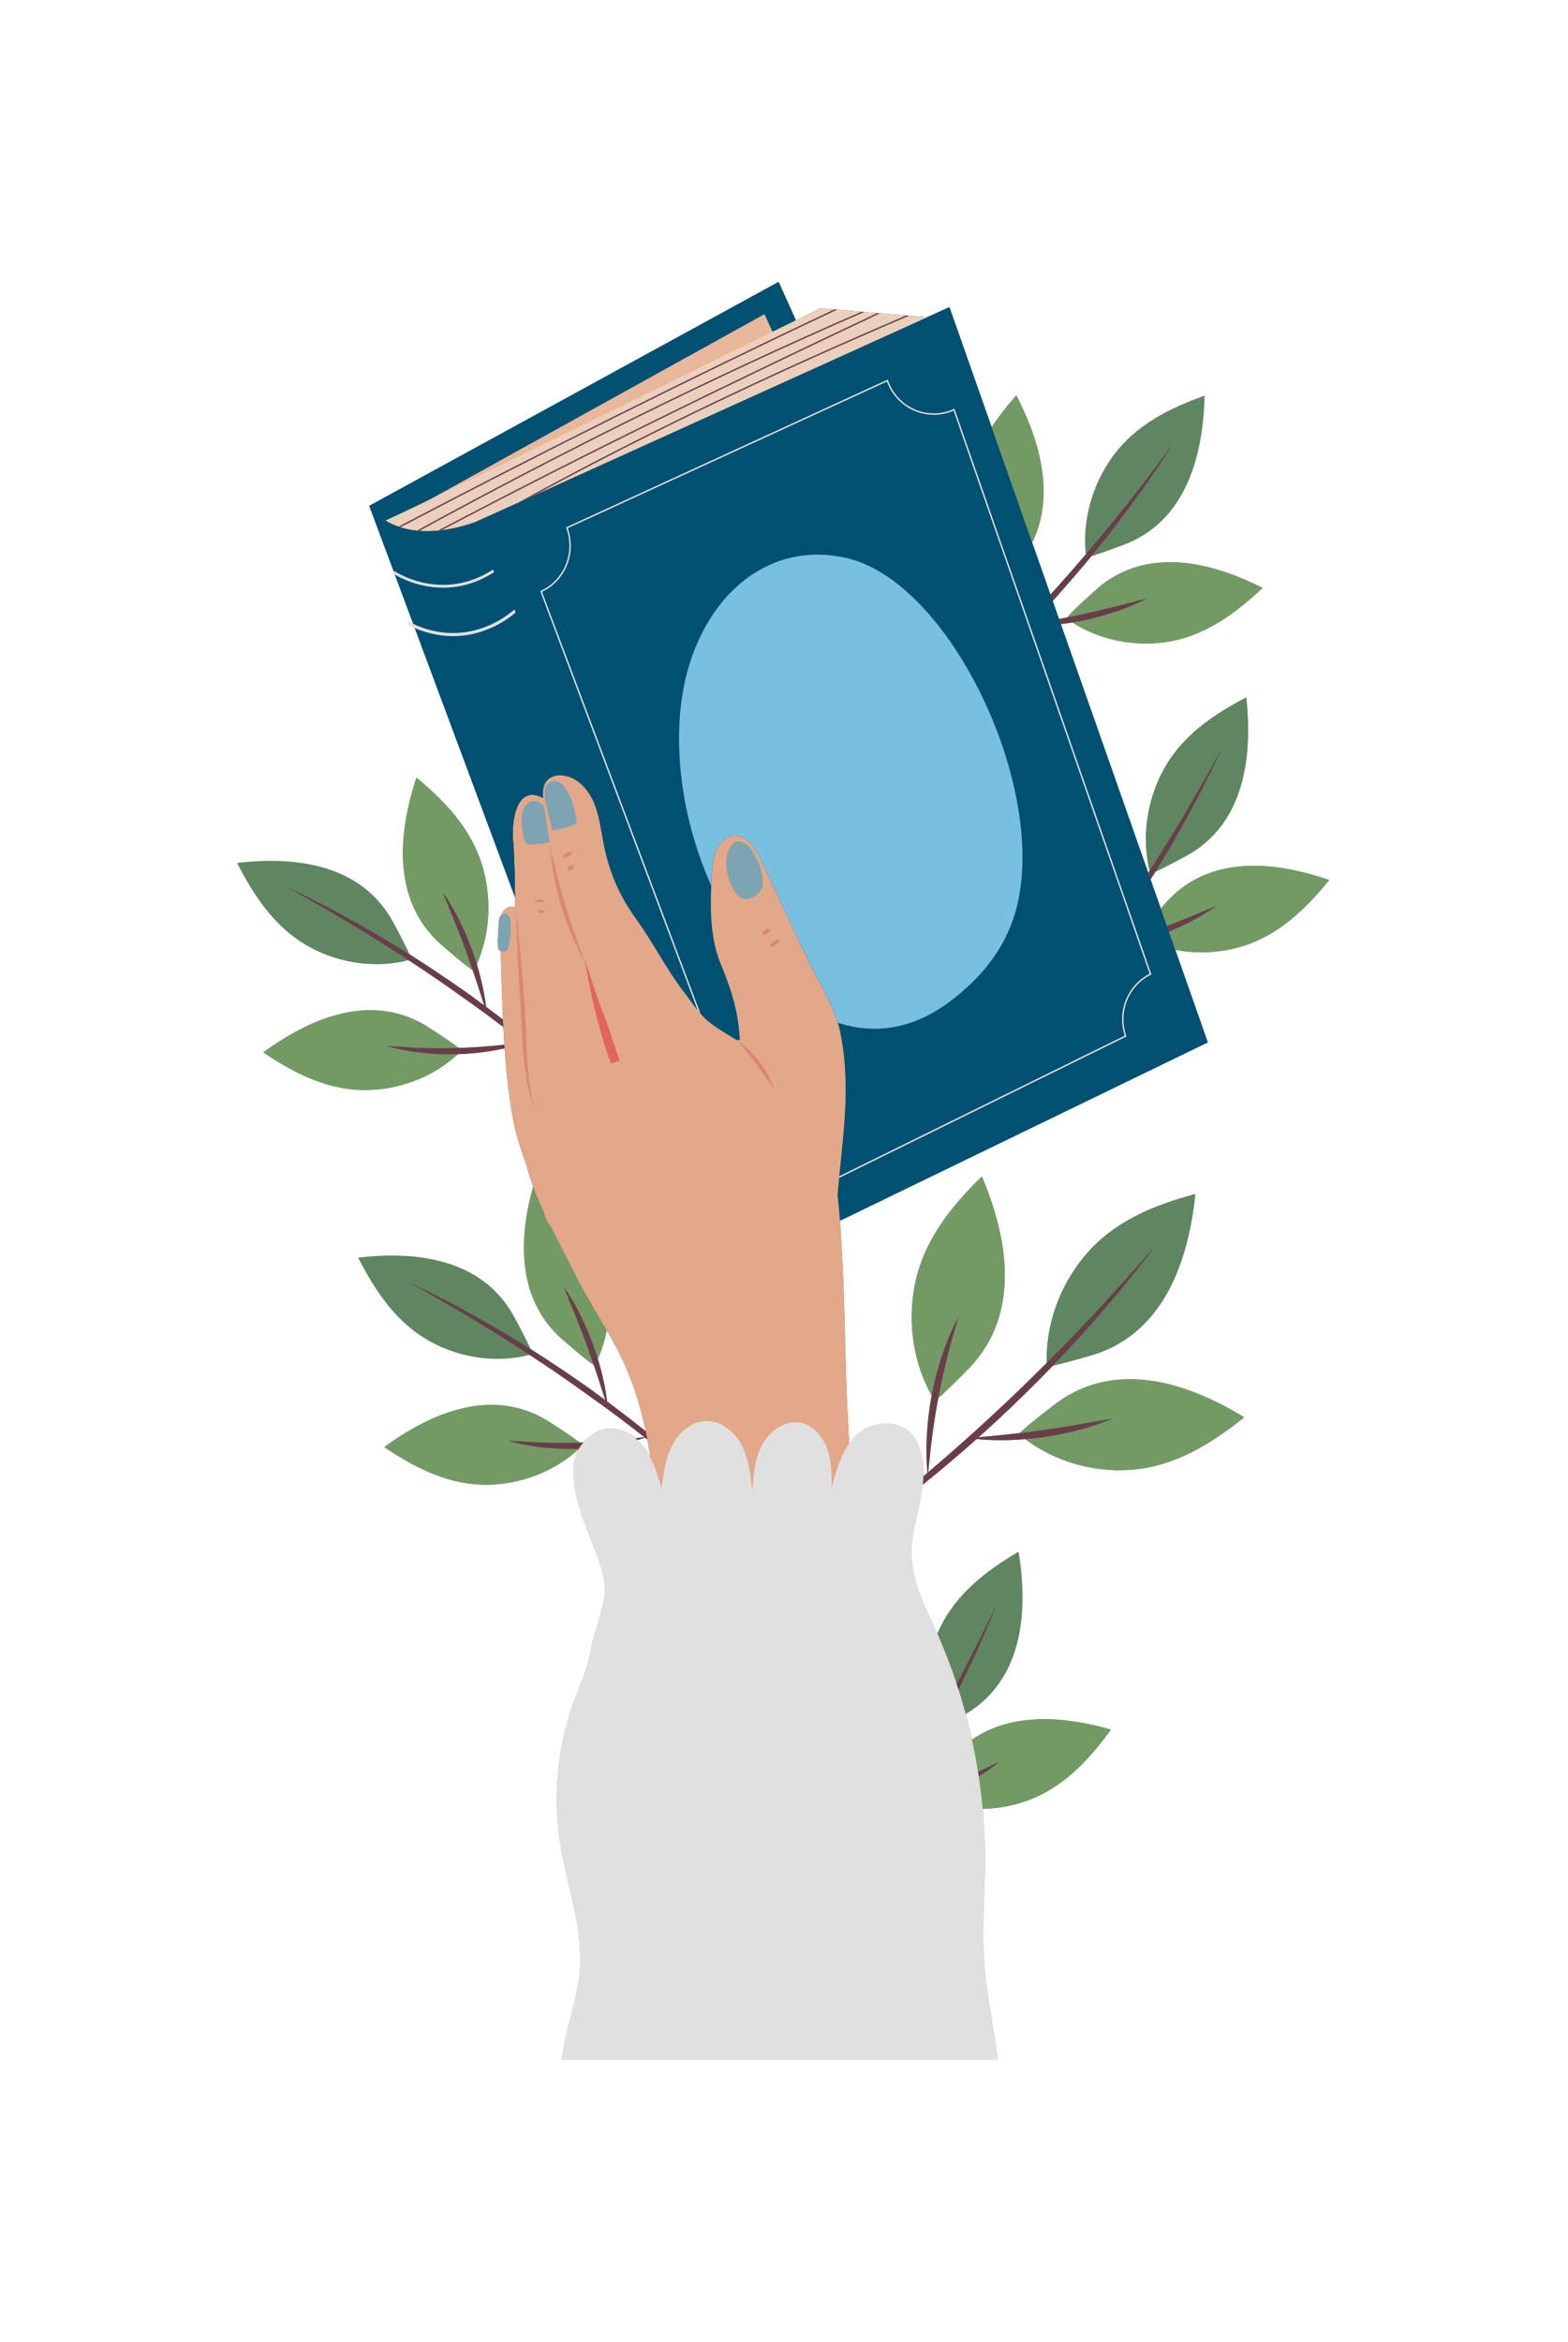 <svg width="450" height="672" viewBox="0 0 450 672" fill="none" xmlns="http://www.w3.org/2000/svg">
<path d="M355.939 271.673C366.653 268.599 374.526 261.007 381.458 252.496C365.726 247.014 347.043 245.214 334.707 258.868C334.536 259.056 333.939 259.749 333.143 260.691L330.201 252.319C330.656 251.599 331.107 250.878 331.557 250.154C334.466 248.864 340.728 245.435 341.403 245.04C357.206 235.776 359.535 216.864 357.683 200.077C347.996 205.102 338.989 211.256 333.707 221.209C329.111 229.871 327.578 240.27 329.897 249.857C329.775 250.045 329.656 250.234 329.534 250.422L304.453 179.06C305.55 178.93 306.646 178.772 307.74 178.592C315.625 183.632 325.33 185.55 334.534 184.224C345.556 182.637 354.362 176.183 362.356 168.695C347.489 161.119 329.211 156.792 315.184 168.642C314.487 169.231 307.394 175.593 306.26 177.163C305.488 177.316 304.717 177.465 303.943 177.614L302.118 172.425C305.9 168.219 309.609 163.944 313.212 159.579C316.265 158.696 322.922 156.151 323.646 155.85C340.529 148.822 345.333 130.399 345.714 113.512C335.452 117.171 325.712 122.044 319.164 131.188C313.465 139.145 310.577 149.241 311.608 159.058C308.291 162.956 304.92 166.8 301.468 170.574L296.234 155.685C302.855 142.247 298.462 126.481 291.676 113.413C289.127 116.336 286.707 119.359 284.587 122.541L272.482 88.108L266.186 90.96C264.691 90.864 262.897 90.734 260.937 90.583C260.648 90.562 260.356 90.539 260.062 90.516C257.682 90.33 255.096 90.119 252.523 89.903C252.254 89.88 251.985 89.858 251.718 89.835C250.471 89.731 249.234 89.625 248.029 89.521C247.744 89.497 247.462 89.473 247.182 89.449C244.582 89.224 242.174 89.013 240.222 88.839C239.947 88.815 239.681 88.791 239.426 88.768C236.97 88.548 235.416 88.408 235.416 88.408C235.416 88.408 232.826 89.685 228.389 91.873C225.263 84.913 223.446 80.898 223.446 80.898L105.995 145.132L112.897 163.667L113.349 164.88L118.46 178.604L118.884 179.743L147.813 257.426C147.829 258.399 147.846 259.372 147.868 260.346C147.467 260.177 147.041 260.089 146.593 260.117C145.279 260.2 144.212 261.329 143.768 262.587C143.759 262.61 143.752 262.633 143.744 262.656C143.636 262.76 143.545 262.874 143.476 262.994C143.222 263.435 143.198 263.934 143.179 264.421C143.086 266.669 142.788 268.895 142.873 271.118C142.889 271.536 142.909 271.963 143.106 272.35C143.225 272.582 143.426 272.801 143.678 272.945C143.9 279.549 144.048 286.04 144.339 292.512C142.734 291.28 141.12 290.062 139.499 288.853C139.199 286.357 138.728 283.885 138.146 281.441C137.767 279.827 137.327 278.228 136.841 276.643C140.646 268.006 141.153 257.979 138.567 248.91C135.473 238.051 127.945 230.105 119.52 223.119C114.222 239.131 112.572 258.116 126.095 270.555C126.767 271.174 133.966 277.414 135.655 278.331C136.051 279.493 136.442 280.658 136.831 281.824L138.979 288.466C137.436 287.32 135.887 286.184 134.332 285.056C128.818 281.178 123.228 277.409 117.534 273.811C116.245 270.865 112.83 264.528 112.435 263.844C103.211 247.854 84.575 245.612 68.058 247.6C73.067 257.405 79.186 266.514 89.02 271.813C97.578 276.426 107.827 277.913 117.253 275.497C122.689 279.048 128.058 282.705 133.32 286.516C137.078 289.157 140.78 291.875 144.44 294.652C144.525 296.345 144.621 298.037 144.733 299.731C143.522 299.862 142.311 299.984 141.1 300.091C137.958 300.361 134.82 300.574 131.676 300.661C129.39 298.838 122.808 294.63 122.103 294.209C106.384 284.799 89.029 292.049 75.552 301.95C84.626 308.038 94.336 312.972 105.467 312.742C114.939 312.546 124.394 308.942 131.424 302.452C134.724 302.335 138.02 302.034 141.273 301.475C142.456 301.277 143.634 301.048 144.804 300.787C145.25 307.164 145.923 313.563 147.032 320.078C147.848 324.88 149.37 329.574 151.063 334.226C151.626 336.405 152.277 338.457 153.003 340.447C148.786 355.509 148.439 372.397 160.827 383.791C161.5 384.41 168.699 390.65 170.388 391.567C170.784 392.729 171.175 393.893 171.564 395.06L173.712 401.702C172.168 400.556 170.621 399.42 169.064 398.292C163.55 394.414 157.961 390.644 152.267 387.045C150.978 384.1 147.562 377.764 147.167 377.08C137.944 361.09 119.309 358.849 102.79 360.837C107.8 370.641 113.919 379.749 123.753 385.048C132.31 389.661 142.56 391.149 151.985 388.732C157.422 392.284 162.79 395.941 168.054 399.753C173.796 403.786 179.41 408.005 184.942 412.335C184.091 412.437 183.242 412.537 182.393 412.636C179.3 410.144 175.057 408.994 171.573 410.739C169.826 411.614 168.46 412.667 167.412 413.864C167.078 413.877 166.743 413.887 166.408 413.897C164.122 412.073 157.541 407.866 156.835 407.445C141.117 398.035 123.761 405.284 110.284 415.186C119.358 421.275 129.068 426.208 140.199 425.978C149.636 425.784 159.055 422.205 166.077 415.761C160.064 426.562 177.19 446.079 177.664 455.643C177.906 460.525 175.579 472.393 174.712 477.631C173.754 483.43 170.425 485.863 168.541 491.401C164.27 503.957 165.331 517.886 167.412 531.009C169.344 543.18 172.542 552.962 171.573 565.252C170.998 572.539 166.995 576.257 165.59 583.426C165.317 584.817 164.405 587.176 164.248 588.604L281.506 587.515C280.322 578.307 279.641 571.524 278.942 562.445C278.068 551.116 279.948 539.647 279.627 528.288C279.53 524.848 282.359 522.415 282.042 518.989C286.23 518.897 290.408 518.15 294.368 516.776C304.901 513.122 312.362 505.109 318.833 496.233C305.54 492.398 290.351 491.215 278.942 499.127C278.4 496.667 277.801 494.219 277.145 491.789C277.811 491.377 278.284 491.079 278.441 490.974C293.731 480.861 295.054 461.85 292.317 445.19C282.911 450.734 274.241 457.372 269.494 467.599C269.325 467.964 269.161 468.333 269.004 468.701C265.327 460.377 257.504 454.021 257.572 445.545C257.584 444.137 258.186 437.805 258.429 436.28C259.185 431.561 264.264 431.032 264.829 425.958C270.091 421.738 275.235 417.367 280.277 412.876C283.07 413.155 285.877 413.237 288.682 413.186C290.541 413.158 292.398 413.06 294.251 412.905C302.751 419.339 313.589 422.397 324.147 421.731C336.789 420.934 347.345 414.416 357.073 406.648C340.878 396.702 320.53 390.132 303.573 402.297C302.729 402.902 294.122 409.47 292.7 411.149C291.331 411.307 289.96 411.458 288.588 411.608L280.834 412.379C282.458 410.929 284.072 409.464 285.673 407.989C291.315 402.753 296.83 397.374 302.174 391.828C305.733 391.096 313.458 388.832 314.301 388.557C334.071 382.122 341.146 361.662 343.068 342.541C331.107 345.759 319.629 350.4 311.394 360.174C304.234 368.674 300.067 379.849 300.363 391.067C295.116 396.314 289.781 401.465 284.328 406.486C278.468 411.925 272.474 417.211 266.382 422.381C266.739 418.861 267.1 415.368 267.554 411.891C268.039 408.282 268.585 404.689 269.269 401.122C271.832 398.996 278.063 392.618 278.7 391.928C292.889 376.535 289.266 355.165 281.782 337.511C272.874 346.233 265.069 355.959 262.561 368.568C260.424 379.299 262.021 390.855 267.373 400.395C266.683 404.145 266.195 407.935 265.998 411.741C265.8 415.349 265.826 418.968 266.176 422.557C265.789 422.885 265.404 423.212 265.016 423.539C265.152 420.192 263.145 418.363 261.644 415.266C258.131 408.018 251.838 408.635 247.008 413.936C246.516 414.478 244.131 413.57 243.713 414.163C243.511 410.2 243.31 406.238 243.109 402.273C242.508 390.382 242.493 368.618 241.069 350.25L346.633 299.07L337.299 272.515C343.46 273.703 349.91 273.402 355.939 271.672V271.673ZM174.231 402.089C173.932 399.594 173.461 397.122 172.878 394.678C172.499 393.064 172.06 391.465 171.573 389.88C172.729 387.26 173.579 384.511 174.132 381.699C176.973 386.634 179.637 391.692 181.63 397.382C183.148 401.718 184.385 406.157 185.327 410.659C181.684 407.732 177.978 404.882 174.231 402.089ZM184.069 414.25C183.733 413.863 183.37 413.493 182.987 413.144C183.704 412.939 184.416 412.717 185.124 412.479C185.347 412.656 185.569 412.83 185.792 413.004C186.105 414.68 186.376 416.365 186.607 418.054C185.904 416.694 185.076 415.411 184.069 414.251L184.069 414.25Z" fill="#608561"/>
<path d="M161.868 586.74C161.596 588.131 161.372 589.548 161.215 590.976H286.396C285.213 581.77 283.221 572.581 282.52 563.502C281.647 552.174 282.987 540.653 282.667 529.295C282.569 525.854 282.359 522.417 282.042 518.991C281.75 515.857 281.367 512.731 280.893 509.62C280.829 509.203 280.766 508.786 280.698 508.371C280.201 505.275 279.617 502.191 278.942 499.128C278.4 496.669 277.801 494.221 277.145 491.791C276.508 489.425 275.818 487.073 275.074 484.74C274.9 484.194 274.722 483.649 274.543 483.104C272.981 478.382 271.205 473.735 269.214 469.183C269.144 469.022 269.073 468.862 269.004 468.702C265.327 460.379 261.515 453.751 261.585 445.273C261.596 443.866 261.714 442.407 261.957 440.883C262.714 436.163 264.264 431.033 264.829 425.96C264.919 425.151 264.984 424.345 265.016 423.54C265.152 420.193 264.732 416.902 263.229 413.805C259.716 406.557 249.906 407.162 245.078 412.461C244.583 413.003 244.13 413.572 243.713 414.165C243.511 410.202 243.31 406.239 243.109 402.275C242.508 390.384 242.493 368.619 241.069 350.251C240.873 347.722 240.651 345.258 240.396 342.892C240.527 341.231 240.677 339.581 240.835 337.941C240.85 337.78 240.867 337.618 240.882 337.457C242.218 323.733 244.082 310.63 241.187 296.282C240.994 295.324 240.751 294.38 240.467 293.445C238.439 286.77 234.317 280.635 231.355 274.32C227.067 265.185 222.778 256.051 218.489 246.916C216.885 243.5 214.424 239.537 210.705 239.764C208.578 239.894 206.75 241.508 205.777 243.434C204.803 245.36 204.54 247.566 204.373 249.725C204.265 251.122 204.168 252.578 204.096 254.068C203.744 261.449 204.021 269.714 206.695 276.231C209.676 283.493 211.702 289.376 212.264 297.545C212.282 297.816 212.297 298.085 212.307 298.353C212.007 298.364 211.706 298.377 211.405 298.391C208.655 296.647 205.786 295.086 203.298 293.033C202.467 292.349 201.722 291.596 201.024 290.801C200.754 290.491 200.491 290.177 200.233 289.857C198.918 288.229 197.738 286.468 196.422 284.767C191.166 277.987 187.399 270.292 182.412 263.427C177.762 257.024 174.833 250.106 173.262 242.191C172.472 238.204 172.047 234.089 170.476 230.347C169.227 227.376 167.06 224.606 164.243 223.255C163.513 222.906 162.739 222.651 161.926 222.512C160.212 222.22 158.286 222.539 157.078 223.81C155.825 225.13 155.656 227.032 155.816 228.921C148.293 224.958 146.786 235.39 147.231 240.823C147.687 246.394 147.723 251.915 147.812 257.427C147.828 258.401 147.846 259.374 147.868 260.348C147.466 260.179 147.04 260.09 146.592 260.119C145.279 260.202 144.211 261.33 143.768 262.589C143.759 262.612 143.752 262.635 143.743 262.658C143.636 262.762 143.545 262.875 143.475 262.996C143.221 263.437 143.197 263.936 143.178 264.423C143.086 266.671 142.788 268.897 142.873 271.12C142.889 271.538 142.908 271.965 143.106 272.352C143.224 272.584 143.425 272.803 143.677 272.947C143.899 279.55 144.048 286.041 144.338 292.514C144.37 293.228 144.404 293.941 144.44 294.655C144.525 296.348 144.621 298.04 144.733 299.733C144.756 300.085 144.78 300.437 144.804 300.789C145.25 307.166 145.923 313.565 147.032 320.081C147.848 324.882 149.37 329.576 151.063 334.229C151.626 336.407 152.277 338.46 153.003 340.449C153.318 341.311 153.646 342.164 153.99 343.007C154.569 344.433 155.187 345.837 155.837 347.242C155.881 347.376 155.926 347.511 155.97 347.643C156.494 349.232 157.111 350.931 158.199 352.131C158.624 352.982 159.058 353.845 159.501 354.723C161.363 358.41 163.224 362.094 165.086 365.781C167.905 371.356 171.118 376.459 174.132 381.7C176.973 386.635 179.637 391.693 181.63 397.384C183.149 401.719 184.385 406.158 185.328 410.661C185.493 411.44 185.647 412.222 185.793 413.005C186.105 414.681 186.376 416.365 186.607 418.055C185.904 416.695 185.077 415.412 184.07 414.251C183.733 413.864 183.371 413.494 182.987 413.145C182.795 412.971 182.597 412.803 182.393 412.639C179.301 410.147 175.058 408.998 171.573 410.742C169.827 411.618 168.46 412.67 167.413 413.867C166.909 414.443 166.48 415.053 166.118 415.694C166.103 415.716 166.089 415.741 166.077 415.764C160.064 426.565 173.145 445.718 173.619 455.28C173.861 460.165 170.425 468.138 169.559 473.373C168.602 479.172 166.056 484.072 164.173 489.61C159.903 502.168 158.661 515.805 160.743 528.927C162.674 541.099 167.363 553.035 166.396 565.326C165.821 572.611 163.274 579.572 161.869 586.741L161.868 586.74Z" fill="#E3A78A"/>
<path d="M337.299 272.517L335.465 267.296L334.89 265.659L333.143 260.691L330.201 252.32L329.534 250.423L304.452 179.061L303.943 177.615L302.117 172.426L301.468 170.575L296.234 155.686L284.586 122.542L272.481 88.109L266.185 90.96C264.691 90.865 262.896 90.735 260.936 90.584C260.648 90.563 260.356 90.54 260.061 90.517C257.681 90.331 255.096 90.12 252.522 89.904C252.254 89.881 251.985 89.859 251.718 89.836C250.47 89.731 249.233 89.626 248.028 89.522C247.744 89.498 247.462 89.474 247.181 89.45C244.582 89.225 242.174 89.013 240.221 88.84C239.946 88.816 239.68 88.792 239.425 88.769C236.97 88.549 235.469 89.002 235.469 89.002C235.469 89.002 233.259 90.517 228.389 91.874C225.263 84.914 223.446 80.899 223.446 80.899L105.994 145.133L112.896 163.668L113.348 164.88L118.46 178.605L118.883 179.744L147.812 257.426C147.723 251.914 147.687 246.393 147.231 240.822C146.786 235.389 148.293 224.957 155.816 228.92C155.656 227.031 155.825 225.129 157.078 223.809C158.286 222.539 160.212 222.219 161.926 222.511C162.739 222.649 163.513 222.905 164.243 223.254C167.06 224.605 169.227 227.375 170.476 230.346C172.047 234.088 172.472 238.203 173.262 242.19C174.832 250.105 177.762 257.022 182.412 263.426C187.399 270.291 191.166 277.986 196.422 284.766C197.738 286.466 198.918 288.228 200.233 289.856C200.491 290.177 200.754 290.491 201.024 290.8C201.722 291.595 202.467 292.348 203.298 293.032C205.786 295.085 208.655 296.646 211.406 298.39C211.706 298.376 212.007 298.363 212.307 298.352C212.297 298.084 212.282 297.815 212.264 297.544C211.702 289.375 209.676 283.492 206.695 276.23C204.021 269.712 203.744 261.448 204.096 254.067C204.168 252.576 204.265 251.121 204.373 249.724C204.54 247.565 204.803 245.359 205.777 243.433C206.75 241.507 208.578 239.893 210.705 239.763C214.424 239.536 216.885 243.499 218.489 246.915C222.778 256.05 227.067 265.184 231.355 274.319C234.317 280.634 238.439 286.769 240.467 293.444C240.751 294.379 240.994 295.323 241.187 296.28C244.082 310.629 242.218 323.732 240.882 337.455C240.867 337.617 240.85 337.779 240.835 337.94C240.677 339.58 240.527 341.23 240.396 342.891C240.651 345.257 240.873 347.721 241.069 350.25L346.633 299.071L337.299 272.516V272.517Z" fill="#005072"/>
<path d="M146.455 176.424L146.15 175.622L141.798 164.165L141.505 163.391L136.333 149.777C132.827 150.984 129.682 151.706 126.867 152.066C126.494 152.114 126.127 152.154 125.766 152.189C123.817 152.379 122.034 152.391 120.411 152.27C120.166 152.252 119.923 152.231 119.684 152.206C117.913 152.026 116.34 151.687 114.949 151.249C114.767 151.193 114.589 151.135 114.413 151.074C112.943 150.57 111.69 149.959 110.636 149.324C107.358 147.347 105.994 145.133 105.994 145.133L112.896 163.668L113.348 164.881L118.46 178.606L118.883 179.745L147.812 257.427C147.723 251.915 147.687 246.393 147.231 240.822C146.786 235.39 148.293 224.958 155.816 228.921C155.656 227.031 155.825 225.129 157.078 223.81C158.286 222.539 160.212 222.22 161.926 222.511C162.739 222.65 163.513 222.905 164.243 223.255L146.455 176.424V176.424Z" fill="#005072"/>
<path d="M260.936 90.584C260.648 90.563 260.356 90.54 260.061 90.517C257.681 90.331 255.096 90.12 252.522 89.904C252.254 89.881 251.985 89.859 251.718 89.836C250.47 89.731 249.233 89.626 248.028 89.522C247.744 89.498 247.462 89.474 247.181 89.45C244.582 89.225 242.174 89.013 240.221 88.84C239.946 88.816 239.68 88.792 239.425 88.769C236.97 88.549 235.415 88.408 235.415 88.408C235.415 88.408 232.825 89.686 228.389 91.874C226.487 92.811 224.246 93.915 221.724 95.159C220.239 91.89 219.416 90.092 219.416 90.092L122.963 143.49C117.389 146.171 113.086 148.21 110.636 149.323C111.69 149.959 112.943 150.569 114.413 151.073C114.589 151.134 114.767 151.192 114.949 151.249C116.34 151.686 117.913 152.026 119.684 152.205C119.923 152.231 120.166 152.251 120.411 152.269C122.034 152.391 123.817 152.378 125.766 152.189C126.127 152.154 126.494 152.113 126.867 152.065C129.682 151.705 132.827 150.983 136.333 149.777L148.966 144.054L153.888 141.825L266.185 90.96C264.691 90.864 262.896 90.735 260.936 90.583L260.936 90.584Z" fill="#E9B79A"/>
<path d="M260.936 90.584C260.648 90.563 260.356 90.54 260.061 90.517C257.681 90.331 255.096 90.12 252.522 89.904C252.254 89.881 251.985 89.859 251.718 89.836C250.47 89.731 249.233 89.626 248.028 89.522C247.744 89.498 247.462 89.474 247.181 89.45C244.582 89.225 242.174 89.013 240.221 88.84C239.946 88.816 239.68 88.792 239.425 88.769C236.97 88.549 235.415 88.408 235.415 88.408C235.415 88.408 232.825 89.686 228.389 91.874C226.487 92.811 224.246 93.915 221.724 95.159C197.6 107.047 147.729 131.582 122.963 143.49C117.389 146.171 113.086 148.21 110.636 149.323C111.69 149.959 112.943 150.569 114.413 151.073C114.589 151.134 114.767 151.192 114.949 151.249C116.34 151.686 117.913 152.026 119.684 152.205C119.923 152.231 120.166 152.251 120.411 152.269C122.034 152.391 123.817 152.378 125.766 152.189C126.127 152.154 126.494 152.113 126.867 152.065C129.682 151.705 132.827 150.983 136.333 149.777L148.966 144.054L153.888 141.825L266.185 90.96C264.691 90.864 262.896 90.735 260.936 90.583L260.936 90.584Z" fill="#EBD0BD"/>
<path d="M161.868 586.74C161.596 588.131 161.372 589.548 161.215 590.976H286.396C285.213 581.77 283.221 572.581 282.52 563.502C281.647 552.174 282.987 540.653 282.667 529.294C282.569 525.854 282.359 522.417 282.042 518.991C281.75 515.857 281.367 512.731 280.893 509.62C280.829 509.203 280.766 508.786 280.698 508.371C280.201 505.275 279.617 502.191 278.942 499.128C278.4 496.669 277.801 494.221 277.145 491.791C276.508 489.425 275.818 487.073 275.074 484.74C274.9 484.194 274.722 483.649 274.543 483.104C272.981 478.382 271.205 473.735 269.214 469.183C269.144 469.022 269.073 468.861 269.004 468.702C265.327 460.378 261.515 453.751 261.585 445.273C261.596 443.866 261.714 442.407 261.957 440.883C262.714 436.163 264.264 431.033 264.829 425.96C264.919 425.151 264.984 424.345 265.016 423.54C265.152 420.193 264.732 416.902 263.229 413.805C259.716 406.557 249.906 407.162 245.078 412.461C244.583 413.002 244.13 413.572 243.713 414.165C241.14 417.805 239.875 422.328 238.693 426.694C238.67 422.956 238.634 419.13 237.372 415.618C236.111 412.106 233.361 408.907 229.747 408.2C225.306 407.333 220.867 410.503 218.722 414.544C216.576 418.586 216.207 423.323 215.88 427.903C215.454 423.456 214.995 418.888 212.999 414.905C211.003 410.922 207.092 407.601 202.693 407.691C198.506 407.779 194.856 410.933 192.908 414.697C190.96 418.463 190.392 422.783 189.855 427.001C188.972 423.958 188.05 420.845 186.606 418.055C185.904 416.694 185.076 415.411 184.069 414.251C183.732 413.863 183.37 413.493 182.986 413.144C182.795 412.97 182.596 412.802 182.393 412.639C179.3 410.146 175.057 408.997 171.572 410.742C169.826 411.617 168.459 412.669 167.412 413.867C166.908 414.443 166.479 415.053 166.117 415.693C166.103 415.716 166.089 415.74 166.077 415.764C160.063 426.564 173.144 445.717 173.618 455.279C173.86 460.164 170.424 468.137 169.558 473.373C168.601 479.172 166.056 484.072 164.173 489.609C159.902 502.167 158.66 515.804 160.742 528.926C162.673 541.099 167.362 553.035 166.395 565.325C165.821 572.611 163.274 579.571 161.868 586.74L161.868 586.74Z" fill="#E0E0E0"/>
<path d="M309.046 408.791L319.283 406.993C316.075 408.385 312.748 409.464 309.371 410.343C305.996 411.237 302.563 411.886 299.108 412.379C297.494 412.592 295.874 412.77 294.251 412.906C302.75 419.34 313.589 422.398 324.147 421.732C336.789 420.935 347.345 414.417 357.073 406.65C340.878 396.703 320.53 390.133 303.573 402.298C302.729 402.903 294.121 409.471 292.7 411.15C294.751 410.912 296.798 410.658 298.838 410.365C302.25 409.913 305.646 409.359 309.046 408.791Z" fill="#739A65"/>
<path d="M270.421 388.71C271.67 385.002 273.167 381.378 275.01 377.94C273.934 381.697 272.864 385.417 271.913 389.164C270.973 392.912 270.105 396.672 269.396 400.461C269.354 400.682 269.312 400.903 269.269 401.123C271.831 398.997 278.062 392.619 278.699 391.93C292.889 376.536 289.265 355.166 281.782 337.512C272.874 346.235 265.069 355.961 262.56 368.57C260.424 379.3 262.021 390.857 267.373 400.396C267.393 400.288 267.412 400.18 267.432 400.073C268.192 396.225 269.159 392.417 270.421 388.71Z" fill="#739A65"/>
<path d="M280.277 412.878C283.069 413.156 285.877 413.239 288.682 413.188C290.541 413.159 292.397 413.061 294.251 412.906C295.874 412.771 297.494 412.592 299.109 412.379C302.563 411.886 305.997 411.237 309.372 410.343C312.748 409.464 316.076 408.385 319.283 406.993L309.046 408.791C305.646 409.359 302.25 409.913 298.839 410.365C296.798 410.659 294.752 410.913 292.7 411.15C291.331 411.308 289.961 411.459 288.588 411.609L280.834 412.38C282.458 410.93 284.072 409.465 285.674 407.99C291.315 402.754 296.83 397.376 302.174 391.829C304.74 389.167 307.267 386.467 309.749 383.727L315.43 377.333L320.99 370.835L326.366 364.183C328.126 361.937 329.864 359.678 331.589 357.408C329.697 359.539 327.818 361.678 325.961 363.834L320.253 370.176L314.495 376.466L308.632 382.65C305.898 385.48 303.142 388.288 300.363 391.068C295.116 396.315 289.781 401.466 284.328 406.488C278.469 411.926 272.475 417.212 266.382 422.383C266.74 418.862 267.1 415.369 267.554 411.893C268.039 408.284 268.585 404.691 269.269 401.123C269.312 400.903 269.355 400.682 269.397 400.462C270.106 396.672 270.973 392.913 271.913 389.164C272.864 385.417 273.935 381.697 275.01 377.94C273.167 381.378 271.67 385.002 270.421 388.71C269.16 392.417 268.193 396.225 267.433 400.073C267.413 400.18 267.394 400.288 267.373 400.396C266.683 404.146 266.196 407.937 265.999 411.743C265.801 415.351 265.827 418.969 266.176 422.559C265.79 422.886 265.404 423.214 265.016 423.54C264.984 424.345 264.919 425.151 264.83 425.96C270.092 421.74 275.235 417.368 280.277 412.878H280.277Z" fill="#693E49"/>
<path d="M130.53 264.544L127.051 255.971C128.84 258.499 130.39 261.192 131.78 263.963C133.18 266.732 134.387 269.6 135.465 272.513C135.953 273.88 136.415 275.257 136.841 276.644C140.646 268.007 141.153 257.98 138.567 248.911C135.472 238.052 127.945 230.105 119.519 223.12C114.222 239.132 112.571 258.117 126.095 270.556C126.767 271.175 133.966 277.415 135.655 278.332C135.061 276.59 134.454 274.856 133.815 273.134C132.78 270.249 131.661 267.398 130.53 264.543L130.53 264.544Z" fill="#739A65"/>
<path d="M120.971 302.037C117.599 301.66 114.252 301.051 110.994 300.103C114.374 300.322 117.72 300.539 121.068 300.651C124.414 300.752 127.755 300.788 131.092 300.678C131.287 300.673 131.481 300.668 131.676 300.662C129.389 298.839 122.808 294.631 122.103 294.21C106.383 284.8 89.028 292.05 75.551 301.951C84.625 308.039 94.335 312.973 105.466 312.743C114.939 312.547 124.393 308.943 131.424 302.453C131.329 302.456 131.235 302.46 131.141 302.463C127.744 302.54 124.343 302.425 120.971 302.037L120.971 302.037Z" fill="#739A65"/>
<path d="M139.499 288.854C139.199 286.358 138.728 283.886 138.145 281.442C137.766 279.827 137.327 278.228 136.841 276.644C136.415 275.257 135.953 273.88 135.465 272.513C134.386 269.6 133.18 266.732 131.779 263.963C130.39 261.192 128.84 258.499 127.05 255.971L130.53 264.544C131.661 267.398 132.779 270.249 133.815 273.135C134.453 274.856 135.061 276.591 135.654 278.333C136.05 279.494 136.441 280.659 136.83 281.825L138.978 288.467C137.436 287.321 135.886 286.185 134.332 285.057C128.818 281.179 123.227 277.41 117.533 273.812C114.789 272.077 112.021 270.382 109.225 268.735L102.736 265.012L96.185 261.414L89.534 258.006C87.302 256.903 85.06 255.821 82.812 254.755C84.974 255.994 87.141 257.219 89.319 258.424L95.769 262.181L102.185 265.991L108.529 269.914C111.453 271.751 114.361 273.61 117.253 275.499C122.689 279.05 128.058 282.707 133.32 286.518C137.078 289.158 140.78 291.877 144.44 294.654C144.404 293.94 144.37 293.227 144.338 292.513C142.733 291.281 141.12 290.063 139.499 288.854V288.854Z" fill="#693E49"/>
<path d="M141.099 300.092C137.958 300.363 134.82 300.575 131.676 300.663C131.481 300.668 131.287 300.673 131.092 300.678C127.756 300.788 124.414 300.752 121.069 300.652C117.721 300.539 114.375 300.322 110.995 300.103C114.252 301.051 117.599 301.66 120.971 302.037C124.343 302.426 127.745 302.54 131.141 302.464C131.235 302.461 131.33 302.457 131.424 302.454C134.724 302.336 138.02 302.035 141.273 301.477C142.456 301.279 143.634 301.049 144.804 300.788C144.78 300.436 144.756 300.085 144.733 299.733C143.522 299.863 142.311 299.986 141.1 300.093L141.099 300.092Z" fill="#693E49"/>
<path d="M165.262 377.781L161.783 369.208C163.573 371.736 165.123 374.427 166.512 377.2C167.912 379.968 169.12 382.836 170.197 385.75C170.687 387.116 171.148 388.493 171.573 389.88C172.728 387.26 173.579 384.51 174.131 381.699C171.117 376.458 167.904 371.355 165.086 365.779C163.224 362.093 161.362 358.408 159.5 354.721C159.057 353.843 158.623 352.981 158.198 352.129C157.11 350.93 156.494 349.231 155.969 347.642C155.925 347.509 155.88 347.375 155.836 347.24C155.186 345.836 154.568 344.431 153.989 343.006C153.645 342.162 153.317 341.31 153.002 340.448C148.785 355.509 148.439 372.398 160.826 383.792C161.499 384.411 168.698 390.651 170.387 391.568C169.793 389.827 169.186 388.093 168.548 386.37C167.512 383.486 166.394 380.633 165.262 377.78L165.262 377.781Z" fill="#739A65"/>
<path d="M165.874 415.699C162.478 415.777 159.077 415.663 155.704 415.273C152.333 414.897 148.984 414.288 145.728 413.339C149.108 413.558 152.455 413.775 155.801 413.888C159.147 413.988 162.488 414.024 165.825 413.914C166.02 413.91 166.215 413.905 166.408 413.898C164.122 412.075 157.541 407.868 156.835 407.447C141.117 398.037 123.761 405.286 110.284 415.187C119.358 421.276 129.068 426.209 140.199 425.98C149.636 425.785 159.055 422.207 166.077 415.762C166.089 415.739 166.103 415.714 166.117 415.692C166.036 415.693 165.954 415.696 165.874 415.699V415.699Z" fill="#739A65"/>
<path d="M185.124 412.479C185.346 412.655 185.569 412.83 185.792 413.004C185.647 412.221 185.492 411.439 185.327 410.66C181.684 407.733 177.978 404.882 174.231 402.089C173.932 399.594 173.461 397.122 172.878 394.678C172.499 393.064 172.06 391.465 171.573 389.88C171.148 388.493 170.687 387.116 170.197 385.751C169.12 382.836 167.913 379.968 166.512 377.201C165.123 374.428 163.573 371.736 161.783 369.208L165.263 377.781C166.394 380.634 167.513 383.487 168.548 386.371C169.187 388.093 169.794 389.828 170.388 391.569C170.784 392.73 171.175 393.895 171.564 395.062L173.712 401.704C172.168 400.557 170.621 399.421 169.064 398.293C163.55 394.415 157.961 390.646 152.267 387.047C149.522 385.312 146.755 383.618 143.958 381.971L137.47 378.248L130.918 374.65L124.268 371.241C122.036 370.14 119.793 369.057 117.546 367.991C119.708 369.231 121.875 370.456 124.051 371.661L130.501 375.418L136.917 379.227L143.263 383.151C146.186 384.987 149.096 386.846 151.985 388.734C157.423 392.286 162.79 395.943 168.055 399.755C173.797 403.788 179.41 408.007 184.942 412.337C184.091 412.439 183.242 412.539 182.393 412.638C182.596 412.801 182.795 412.969 182.987 413.144C183.704 412.939 184.416 412.716 185.124 412.479H185.124Z" fill="#693E49"/>
<path d="M155.801 413.888C152.455 413.775 149.108 413.558 145.728 413.339C148.984 414.288 152.332 414.897 155.704 415.273C159.077 415.663 162.478 415.777 165.874 415.7C165.954 415.696 166.036 415.694 166.117 415.693C166.479 415.052 166.908 414.442 167.412 413.866C167.078 413.879 166.743 413.89 166.408 413.899C166.214 413.905 166.02 413.91 165.825 413.914C162.488 414.024 159.147 413.988 155.801 413.888Z" fill="#693E49"/>
<path d="M286.878 505.429C284.976 506.963 282.967 508.346 280.894 509.62C281.368 512.731 281.75 515.858 282.042 518.992C286.23 518.899 290.408 518.152 294.368 516.779C304.901 513.125 312.362 505.111 318.833 496.236C305.541 492.4 290.351 491.217 278.942 499.129C279.617 502.191 280.202 505.275 280.699 508.371L286.878 505.429Z" fill="#739A65"/>
<path d="M280.064 474.376L283.103 467.469C284.08 465.153 285.039 462.828 285.981 460.498C284.864 462.75 283.76 465.005 282.679 467.27L279.288 473.991L275.845 480.68L274.543 483.104C274.722 483.648 274.9 484.194 275.074 484.74L276.834 481.196L280.063 474.376H280.064Z" fill="#693E49"/>
<path d="M280.699 508.371C280.766 508.786 280.829 509.203 280.894 509.62C282.967 508.345 284.977 506.962 286.878 505.429L280.699 508.371Z" fill="#693E49"/>
<path d="M320.422 173.947L329.268 171.653C326.553 173.098 323.71 174.277 320.812 175.285C317.915 176.304 314.951 177.114 311.958 177.789C310.559 178.089 309.152 178.36 307.74 178.593C315.625 183.633 325.33 185.55 334.533 184.224C345.555 182.637 354.361 176.184 362.355 168.696C347.488 161.119 329.211 156.792 315.184 168.643C314.486 169.232 307.393 175.594 306.26 177.163C308.041 176.81 309.817 176.444 311.586 176.043C314.542 175.409 317.48 174.684 320.422 173.948L320.422 173.947Z" fill="#739A65"/>
<path d="M291.676 113.413C289.126 116.336 286.707 119.36 284.586 122.542L296.234 155.686C302.855 142.248 298.462 126.481 291.676 113.413Z" fill="#739A65"/>
<path d="M313.212 159.579C315.288 157.063 317.329 154.517 319.329 151.937L323.87 145.937L328.299 139.854L332.556 133.647C333.943 131.556 335.312 129.453 336.668 127.344C335.156 129.344 333.657 131.35 332.178 133.369L327.609 139.327L322.993 145.242L318.276 151.072C316.076 153.753 313.855 156.417 311.608 159.058C308.291 162.956 304.92 166.8 301.468 170.575L302.117 172.426C305.9 168.219 309.609 163.944 313.212 159.579Z" fill="#693E49"/>
<path d="M307.74 178.593C309.152 178.36 310.559 178.089 311.957 177.789C314.951 177.114 317.915 176.304 320.811 175.285C323.709 174.277 326.552 173.098 329.268 171.653L320.422 173.947C317.479 174.684 314.542 175.409 311.586 176.043C309.816 176.444 308.041 176.81 306.259 177.163C305.487 177.316 304.716 177.466 303.943 177.615L304.452 179.061C305.549 178.93 306.645 178.772 307.739 178.592L307.74 178.593Z" fill="#693E49"/>
<path d="M334.707 258.869C334.536 259.056 333.939 259.75 333.143 260.691L334.891 265.658C336.799 264.93 338.698 264.174 340.598 263.412L349.061 259.933C346.561 261.734 343.901 263.29 341.161 264.684C339.301 265.639 337.397 266.503 335.465 267.296L337.3 272.517C343.461 273.705 349.911 273.404 355.94 271.673C366.654 268.6 374.527 261.007 381.459 252.496C365.726 247.014 347.044 245.214 334.707 258.869H334.707Z" fill="#739A65"/>
<path d="M331.557 250.154C333.283 247.379 334.969 244.578 336.609 241.75L340.316 235.184L343.902 228.553L347.301 221.823C348.4 219.561 349.48 217.292 350.544 215.017C349.31 217.204 348.09 219.396 346.89 221.599L343.149 228.125L339.356 234.615L335.451 241.034C333.624 243.992 331.775 246.934 329.897 249.858C329.775 250.045 329.655 250.235 329.534 250.423L330.201 252.32C330.656 251.6 331.107 250.878 331.557 250.155L331.557 250.154Z" fill="#693E49"/>
<path d="M341.161 264.684C343.901 263.29 346.561 261.734 349.061 259.933L340.598 263.412C338.698 264.175 336.798 264.93 334.89 265.658L335.465 267.296C337.397 266.503 339.301 265.639 341.16 264.684L341.161 264.684Z" fill="#693E49"/>
<path d="M110.636 149.323C113.086 148.21 117.389 146.171 122.963 143.49L219.416 90.092C219.416 90.092 220.238 91.89 221.724 95.159C224.246 93.915 226.487 92.811 228.389 91.874C225.263 84.914 223.446 80.899 223.446 80.899L105.994 145.133C105.994 145.133 107.358 147.347 110.636 149.323Z" fill="#005072"/>
<path d="M114.413 151.073C114.589 151.134 114.767 151.192 114.949 151.249C156.28 129.576 198.049 108.767 240.221 88.84C239.946 88.816 239.68 88.792 239.425 88.769C197.341 108.666 155.658 129.439 114.413 151.073Z" fill="#693E49"/>
<path d="M119.684 152.205C119.923 152.231 120.166 152.251 120.411 152.269C163.239 128.926 204.998 108.213 248.028 89.522C247.744 89.498 247.462 89.474 247.181 89.45C204.203 108.146 162.479 128.863 119.684 152.205Z" fill="#693E49"/>
<path d="M125.766 152.189C126.127 152.154 126.494 152.114 126.867 152.065C168.138 130.31 210.314 109.83 252.522 89.904C252.254 89.882 251.984 89.859 251.717 89.837C209.407 109.817 167.13 130.359 125.766 152.189Z" fill="#693E49"/>
<path d="M148.966 144.055L153.888 141.825C188.651 122.951 224.719 105.998 260.936 90.584C260.648 90.562 260.356 90.54 260.061 90.516C222.432 106.555 184.969 124.257 148.966 144.055Z" fill="#693E49"/>
<path d="M155.56 169.806C160.726 167.349 163.814 162.111 163.814 156.589C163.814 154.911 163.527 153.206 162.929 151.545L254.531 109.476C256.691 115.393 262.193 119.016 267.998 119.015C269.892 119.015 271.818 118.631 273.671 117.814L329.941 279.377C324.974 281.901 322.02 287.029 322.02 292.429C322.02 293.996 322.271 295.587 322.791 297.143L240.882 337.456C240.867 337.617 240.85 337.78 240.835 337.941L323.296 297.355L323.236 297.181C322.688 295.613 322.428 294.009 322.428 292.429C322.428 287.124 325.36 282.09 330.283 279.666L330.447 279.586L273.908 117.252L273.707 117.345C271.845 118.199 269.906 118.601 267.999 118.601C262.292 118.601 256.884 114.999 254.841 109.126L254.765 108.913L254.563 109.006L162.413 151.327L162.481 151.51C163.109 153.18 163.406 154.898 163.406 156.589C163.405 162.014 160.337 167.159 155.218 169.511L155.042 169.592L200.233 289.856C200.491 290.177 200.754 290.491 201.025 290.8L155.56 169.806L155.56 169.806Z" fill="#E0E0E0"/>
<path d="M177.896 304.325C176.355 300.376 175.259 296.186 173.71 292.272C171.505 286.703 169.675 280.965 167.768 275.263C168.027 276.652 168.286 278.041 168.548 279.43C170.187 288.183 172.274 296.813 175.363 305.144C176.205 304.862 177.05 304.589 177.896 304.325Z" fill="#E2645D"/>
<path d="M127.183 168.609C128.474 168.609 129.764 168.514 131.045 168.321C134.876 167.742 138.549 166.289 141.798 164.164L141.505 163.39C138.312 165.505 134.694 166.952 130.928 167.518C129.686 167.706 128.434 167.797 127.183 167.797C122.177 167.799 117.166 166.332 112.896 163.668L113.348 164.88C117.546 167.292 122.361 168.608 127.183 168.609L127.183 168.609Z" fill="#E0E0E0"/>
<path d="M130.015 182.518C130.447 182.518 130.88 182.508 131.313 182.485C137.4 182.175 143.28 179.7 147.96 175.768L147.623 174.88C143.045 178.807 137.249 181.29 131.268 181.589C130.85 181.61 130.432 181.62 130.015 181.62C125.475 181.622 120.959 180.384 116.954 178.184L117.423 179.446C121.324 181.417 125.652 182.516 130.015 182.518L130.015 182.518Z" fill="#E0E0E0"/>
<path d="M272.588 287.353C280.97 281.023 289.688 271.827 292.42 257.45C298.521 225.35 276.216 176.066 250.263 162.82C247.894 161.613 245.493 160.704 243.084 160.135C223.291 155.473 205.813 167.309 198.361 189.042C194.693 199.741 193.817 213.282 196.245 228.022C197.729 237.027 200.459 245.888 204.096 254.068C204.169 252.577 204.265 251.122 204.373 249.725C204.54 247.566 204.803 245.36 205.777 243.433C206.75 241.508 208.578 239.894 210.705 239.764C214.425 239.537 216.885 243.5 218.489 246.916C222.779 256.051 227.067 265.185 231.355 274.32C234.318 280.634 238.439 286.77 240.467 293.445C240.612 293.492 240.758 293.539 240.9 293.584C253.026 297.344 263.792 293.998 272.588 287.353Z" fill="#78C0DF"/>
<path d="M150.397 240.803C150.482 241.19 150.583 241.594 150.835 241.881C151.296 242.407 152.06 242.351 152.715 242.254C153.641 242.118 156.319 242.139 157.701 241.667C157.181 238.29 156.719 234.894 156.177 231.522C156.126 231.451 156.073 231.381 156.019 231.311C155.333 230.443 154.344 229.804 153.302 229.81C151.876 229.817 150.647 231.044 150.119 232.49C149.592 233.937 149.638 235.56 149.802 237.116C149.932 238.356 150.13 239.589 150.397 240.804L150.397 240.803Z" fill="#7CA4B2"/>
<path d="M214.436 257.94C216.68 257.794 218.882 255.541 218.955 253.278C219.055 250.226 216.89 244.705 214.613 242.674C210.475 238.981 208.442 244.258 208.418 247.598C208.397 250.467 209.738 254.764 211.735 256.851C212.538 257.692 213.491 258.003 214.436 257.94H214.436Z" fill="#7CA4B2"/>
<path d="M158.517 238.257C160.257 237.988 161.993 237.464 163.713 237.039C164.324 236.888 165.007 236.682 165.299 236.115C165.535 235.657 165.436 235.104 165.331 234.597C165.202 233.976 165.064 233.333 164.908 232.683C164.251 229.943 163.275 227.058 161.326 225.08C159.719 223.459 157.152 223.857 156.48 226.202C156.22 227.114 156.31 228.086 156.416 229.028C156.779 232.244 158.082 235.208 158.517 238.257Z" fill="#7CA4B2"/>
<path d="M145.609 272.48C145.891 272.091 145.969 271.633 146.035 271.188C146.414 268.629 146.865 266.241 146.355 263.661C146.225 262.996 145.724 262.255 144.883 262.213C144.442 262.191 144.032 262.382 143.743 262.657C143.636 262.761 143.544 262.874 143.475 262.995C143.221 263.435 143.197 263.935 143.178 264.421C143.086 266.67 142.787 268.895 142.873 271.118C142.889 271.537 142.908 271.964 143.106 272.35C143.224 272.583 143.425 272.801 143.677 272.946C143.844 273.042 144.034 273.107 144.239 273.125C144.797 273.175 145.328 272.87 145.609 272.48Z" fill="#7CA4B2"/>
<path d="M165.895 272.399C166.564 273.707 167.214 275.02 167.955 276.287L166.434 272.163C165.922 270.794 165.424 269.423 164.951 268.041C164.011 265.279 163.086 262.517 162.259 259.721C161.403 256.935 160.649 254.119 159.906 251.296C159.176 248.468 158.529 245.617 157.856 242.755C158.04 245.693 158.463 248.609 159.011 251.502C159.547 254.398 160.279 257.254 161.113 260.077C161.975 262.892 162.942 265.675 164.092 268.381C164.673 269.731 165.271 271.072 165.895 272.4L165.895 272.399Z" fill="#D98874"/>
<path d="M151.411 311.118C151.928 313.412 152.557 315.684 153.444 317.849C152.158 313.345 151.553 308.713 151.278 304.065C151.003 299.416 150.928 294.733 150.681 290.046C150.356 285.368 149.992 280.699 149.55 276.041L148.283 262.06C148.19 266.747 148.387 271.435 148.635 276.111C148.88 280.788 149.263 285.45 149.486 290.118C149.826 294.773 149.891 299.457 150.359 304.142C150.605 306.48 150.93 308.816 151.411 311.118Z" fill="#D98874"/>
<path d="M220.236 267.849C220.637 267.583 220.995 267.239 221.162 266.575C220.505 266.412 220.039 266.57 219.62 266.806C219.217 267.075 218.86 267.419 218.691 268.08C219.347 268.241 219.813 268.083 220.236 267.849Z" fill="#D98874"/>
<path d="M222.659 271.13C223.102 270.782 223.493 270.361 223.669 269.636C222.937 269.578 222.422 269.825 221.957 270.143C221.515 270.494 221.124 270.914 220.947 271.636C221.677 271.692 222.192 271.446 222.659 271.13Z" fill="#D98874"/>
<path d="M162.617 244.655C162.166 244.907 161.755 245.236 161.507 245.899C162.179 246.095 162.685 245.958 163.153 245.743C163.605 245.494 164.016 245.164 164.263 244.499C163.591 244.301 163.084 244.438 162.617 244.655Z" fill="#D98874"/>
<path d="M163.391 248.536C163.115 248.771 162.89 249.078 162.886 249.681C163.456 249.845 163.808 249.711 164.11 249.509C164.387 249.275 164.611 248.97 164.614 248.364C164.041 248.197 163.689 248.331 163.391 248.536Z" fill="#D98874"/>
<path d="M154.806 258.891C155.323 258.836 155.837 258.72 156.33 258.357C155.785 258.078 155.26 258.047 154.741 258.079C154.222 258.134 153.709 258.251 153.216 258.613C153.761 258.889 154.285 258.92 154.806 258.891Z" fill="#D98874"/>
<path d="M154.139 261.558C154.527 261.878 154.913 261.952 155.302 261.965C155.689 261.952 156.077 261.88 156.464 261.558C156.077 261.236 155.689 261.162 155.302 261.151C154.913 261.164 154.526 261.238 154.139 261.558Z" fill="#D98874"/>
<path d="M217.19 305.585C218.927 307.9 220.544 310.286 222.307 312.662C221.383 309.831 219.892 307.235 218.146 304.853C216.372 302.493 214.327 300.32 211.905 298.633C213.669 301.01 215.481 303.248 217.19 305.585Z" fill="#D98874"/>
</svg>
